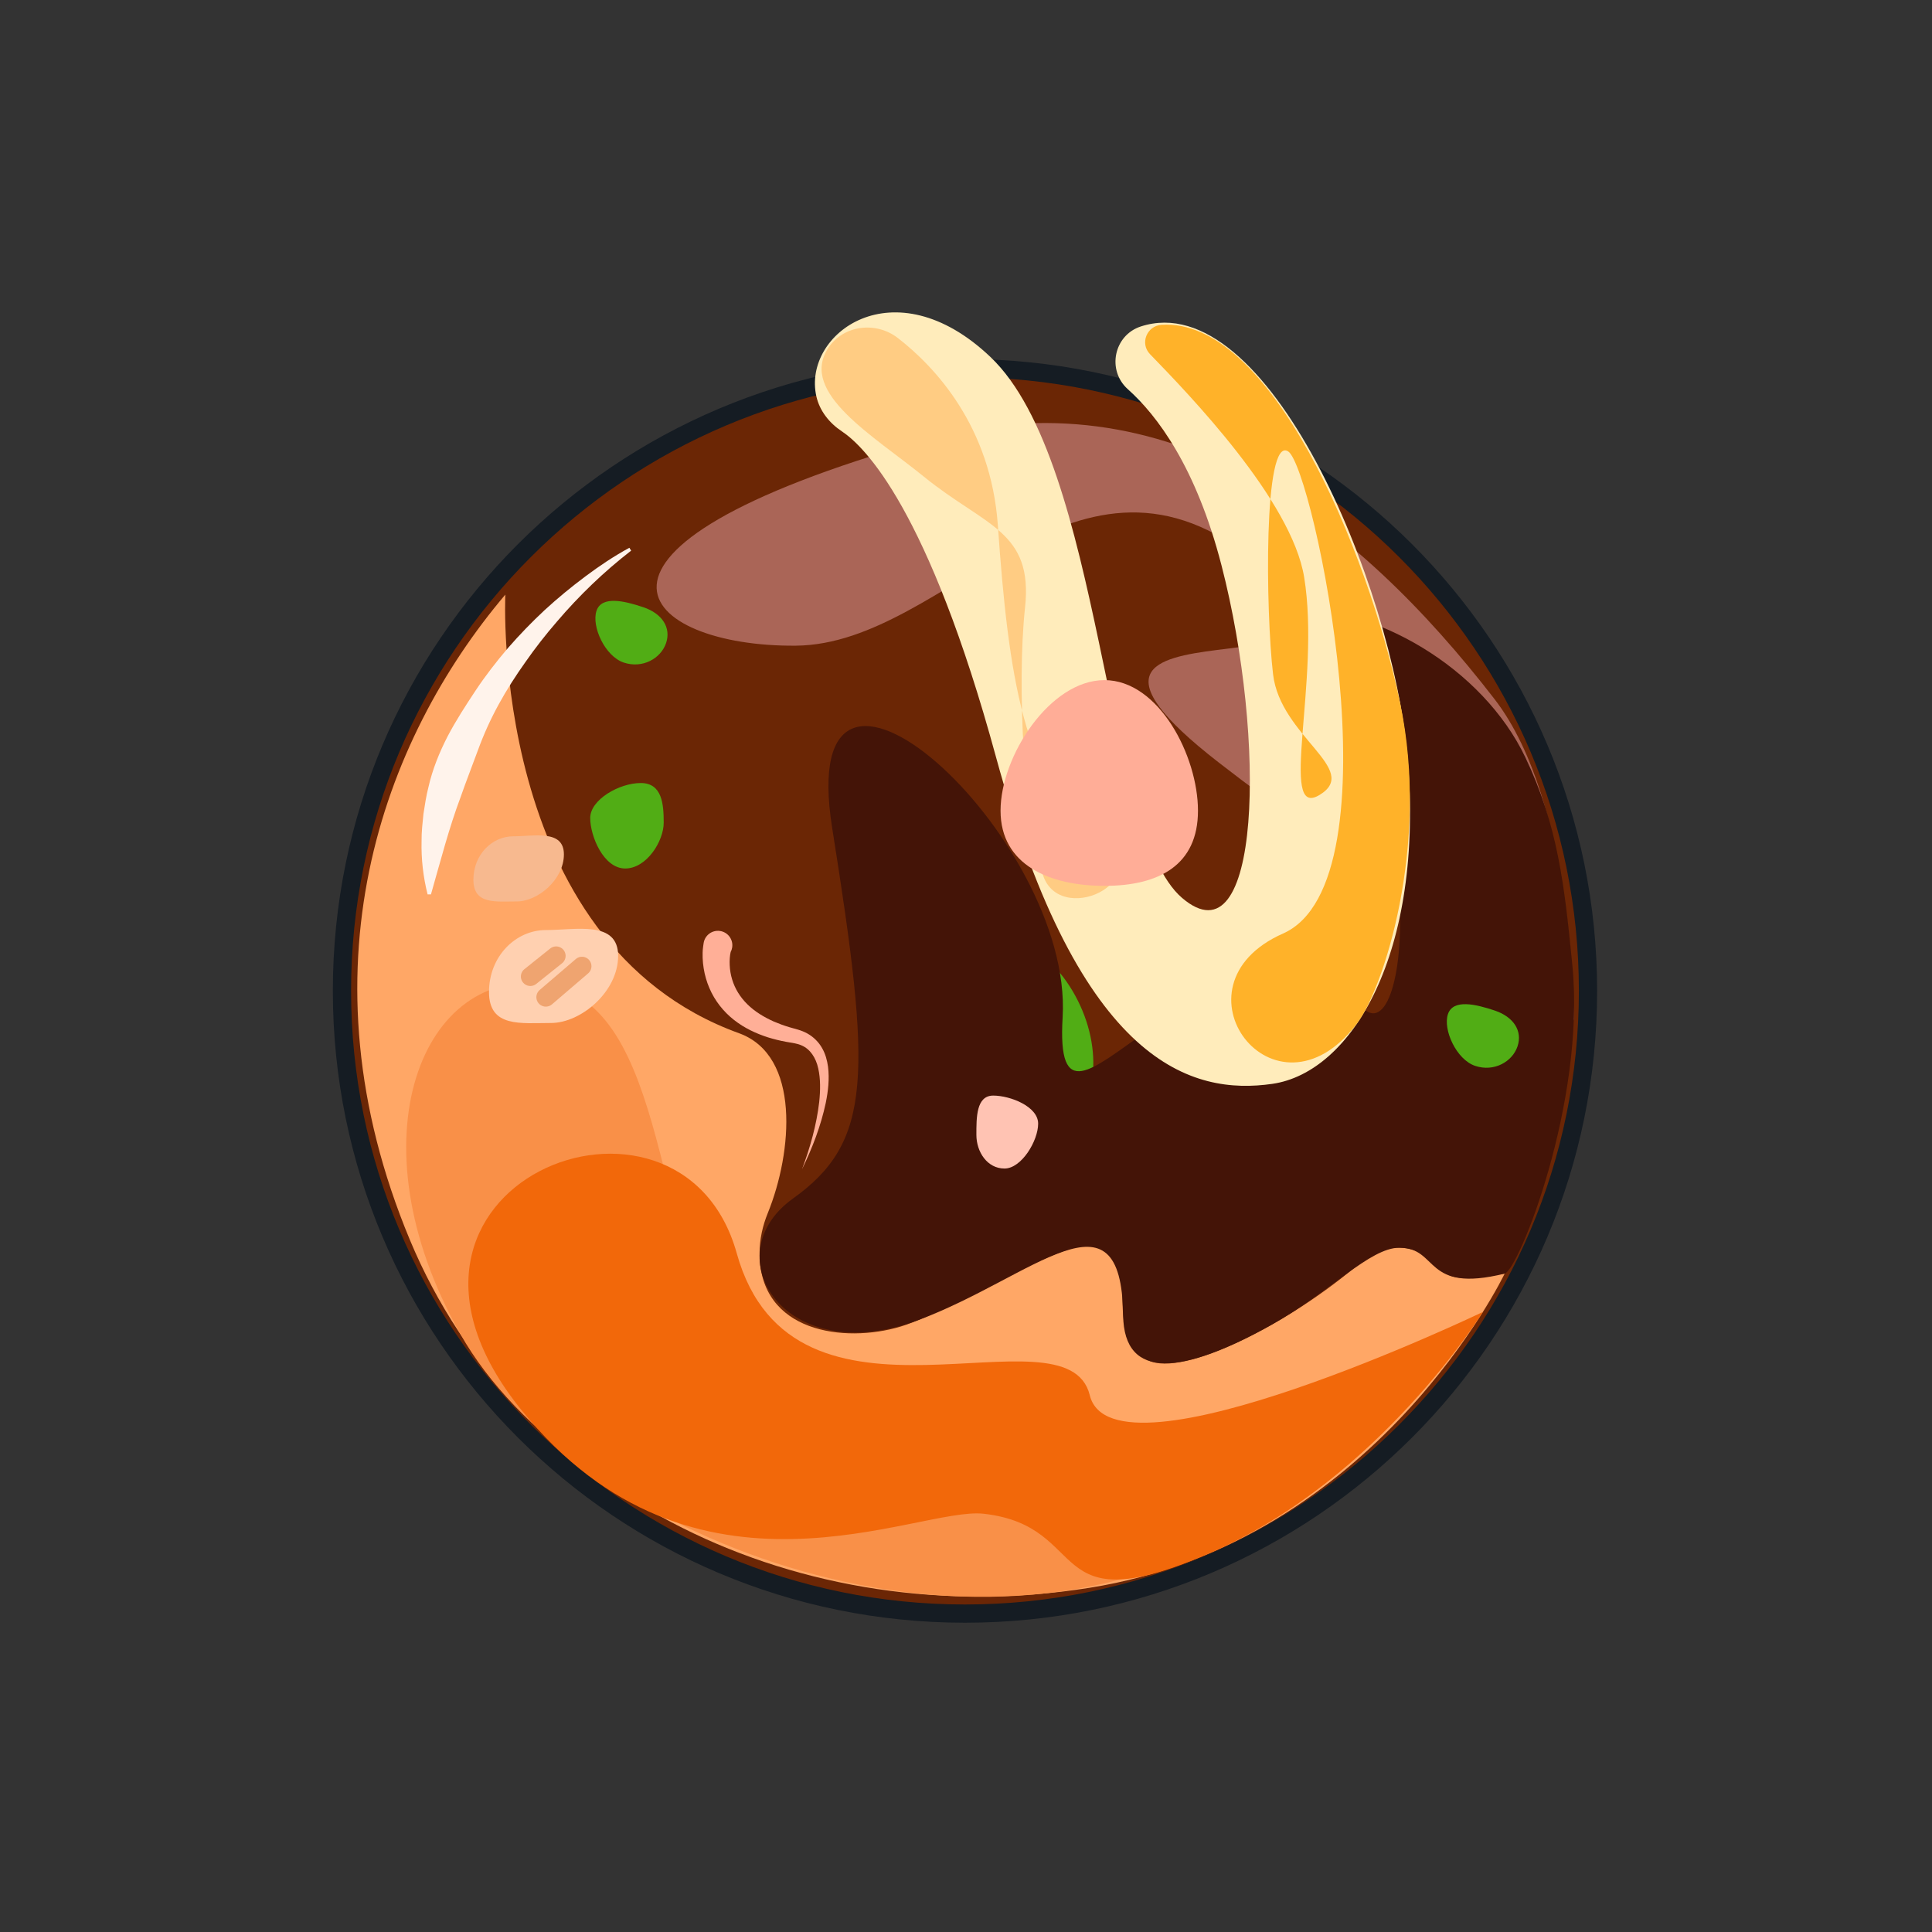 <?xml version="1.0" encoding="UTF-8"?>
<svg width="201px" height="201px" viewBox="0 0 201 201" version="1.1" xmlns="http://www.w3.org/2000/svg" xmlns:xlink="http://www.w3.org/1999/xlink">
    <rect x="0" y="0" width="201" height="201" fill="#333333" stroke="none"/>
    <title>小丸子</title>
    <g id="页面-1" stroke="none" stroke-width="1" fill="none" fill-rule="evenodd">
        <g id="美食插画库" transform="translate(-82, -363)">
            <g id="编组-7" transform="translate(82.577, 100)">
                <g id="小丸子" transform="translate(0, 263.5)">
                    <g transform="translate(35, 32)">
                        <path d="M129.634,70.589 C129.634,106.369 100.614,135.375 64.816,135.375 C29.019,135.375 2.69695053e-14,106.369 2.69695053e-14,70.589 C2.69695053e-14,34.808 29.019,5.802 64.816,5.802 C100.614,5.802 129.634,34.808 129.634,70.589" id="Fill-87" fill="#6B2605"></path>
                        <path d="M129.634,70.589 C129.634,106.369 100.614,135.375 64.816,135.375 C29.019,135.375 2.69695053e-14,106.369 2.69695053e-14,70.589 C2.69695053e-14,34.808 29.019,5.802 64.816,5.802 C100.614,5.802 129.634,34.808 129.634,70.589 Z" id="Stroke-89" stroke="#151C23" stroke-width="1.898"></path>
                        <path d="M16.997,29.36 C16.997,29.36 15.245,65.557 41.31,74.995 C47.739,77.322 46.875,87.373 44.302,93.705 C43.771,95.011 43.447,96.414 43.447,97.893 C43.447,106.101 52.246,107.274 58.112,105.515 C63.978,103.756 76.882,94.961 79.816,97.307 C82.748,99.652 79.229,106.687 83.921,109.033 C87.443,110.792 98.563,105.289 106.124,98.715 C108.464,96.681 112.047,96.849 114.024,99.238 C115.424,100.929 116.962,100.509 120.966,100.002 C120.966,100.002 107.618,127.96 77.743,132.696 C47.868,137.433 18.27,123.373 7.068,96.499 C-4.614,68.476 4.147,44.539 16.997,29.36" id="Fill-91" fill="#FFA766"></path>
                        <path d="M76.56,71.605 C79.388,77.251 78.392,83.473 74.336,85.502 C70.281,87.532 64.701,84.6 61.872,78.954 C59.045,73.308 60.04,67.085 64.096,65.056 C68.151,63.026 73.731,65.958 76.56,71.605" id="Fill-93" fill="#51AD15"></path>
                        <path d="M128.15,73.676 C128.15,73.676 128.286,51.071 119.911,40.234 C105.628,21.754 86.058,6.084 60.578,13.308 C20.153,24.768 31.237,34.807 47.211,34.675 C63.185,34.543 76.389,10.449 95.297,26.09 C114.205,41.731 66.445,27.608 91.222,46.833 C115.998,66.059 127.098,67.171 128.15,73.676" id="Fill-95" fill="#AA6557"></path>
                        <path d="M123.116,46.293 C118.715,37.069 107.536,30.299 97.317,30.617 C94.382,30.708 93.237,31.418 96.492,33.358 C113.445,43.46 111.677,76.474 106.468,72.609 C88.899,59.575 73.913,91.179 74.976,73.339 C76.095,54.572 46.916,27.977 51.004,53.665 C55.093,79.353 55.227,86.257 46.916,92.197 C38.654,98.104 46.002,110.08 60.007,104.824 C71.947,100.344 81.108,90.48 81.271,104.328 C81.352,111.197 87.527,110.459 96.687,105.342 C102.832,101.909 106.92,97.31 110.021,97.31 C114.151,97.31 112.494,102.095 120.966,100.002 C122.398,99.649 129.406,82.18 128.006,67.908 C127.187,59.547 126.485,53.353 123.116,46.293" id="Fill-97" fill="#441407"></path>
                        <path d="M49.356,8.742 C49.7,10.255 50.711,11.516 52.005,12.374 C54.375,13.947 61.004,20.46 68.043,46.257 C76.842,78.504 88.574,81.435 96.785,80.263 C104.998,79.09 112.623,66.778 110.863,46.257 C109.318,28.233 96.218,-2.779 83.116,1.462 C80.302,2.373 79.555,6.021 81.76,7.992 C84.792,10.702 88.855,16.052 91.506,26.323 C96.198,44.498 95.612,67.95 87.4,60.915 C79.188,53.879 79.188,15.769 67.456,4.629 C57.413,-4.907 47.879,2.222 49.356,8.742" id="Fill-99" fill="#FFECBB"></path>
                        <path d="M93.558,126.561 C93.558,126.561 49.33,127.431 40.854,111.79 C32.378,96.148 34.008,72.137 21.293,69.968 C8.579,67.799 0.759,85.847 12.331,106.313 C23.901,126.779 64.817,143.724 93.558,126.561" id="Fill-101" fill="#F99048"></path>
                        <path d="M118.699,103.993 C118.699,103.993 80.192,122.434 77.801,112.658 C75.411,102.883 46.94,118.958 41.071,97.886 C35.204,76.814 -0.287,90.747 18.667,114.191 C36.616,136.392 59.863,124.197 66.772,124.987 C78.182,126.29 72.802,136.713 90.406,129.03 C108.011,121.348 118.699,103.993 118.699,103.993" id="Fill-103" fill="#F2680A"></path>
                        <path d="M40.44,66.545 C40.428,66.568 40.4,66.723 40.385,66.825 C40.369,66.941 40.356,67.062 40.347,67.184 C40.328,67.429 40.328,67.679 40.34,67.928 C40.363,68.428 40.448,68.927 40.595,69.406 C40.884,70.367 41.431,71.25 42.186,71.991 C42.94,72.735 43.899,73.32 44.935,73.782 C45.458,74.004 45.999,74.205 46.556,74.369 L47.44,74.619 C47.778,74.72 48.113,74.85 48.43,75.028 C49.066,75.382 49.606,75.925 49.952,76.542 C50.305,77.159 50.478,77.825 50.568,78.473 C50.732,79.775 50.576,81.032 50.333,82.244 C49.816,84.667 48.928,86.956 47.863,89.143 C48.717,86.871 49.377,84.513 49.652,82.138 C49.777,80.955 49.798,79.753 49.55,78.654 C49.31,77.552 48.711,76.632 47.803,76.256 C47.579,76.157 47.336,76.089 47.086,76.04 L46.191,75.885 C45.566,75.77 44.943,75.615 44.323,75.425 C43.092,75.027 41.865,74.464 40.782,73.608 C39.7,72.761 38.783,71.614 38.225,70.294 C37.942,69.637 37.744,68.944 37.631,68.237 C37.575,67.884 37.536,67.527 37.524,67.164 C37.518,66.982 37.516,66.799 37.522,66.613 C37.53,66.412 37.533,66.265 37.574,65.988 L37.626,65.627 C37.744,64.806 38.506,64.237 39.328,64.356 C40.149,64.475 40.718,65.236 40.599,66.057 C40.574,66.231 40.517,66.398 40.44,66.545" id="Fill-105" fill="#FFAF97"></path>
                        <path d="M33.473,53.096 C33.473,55.001 31.709,57.856 29.467,57.856 C27.224,57.856 25.827,54.507 25.827,52.602 C25.827,50.697 28.841,48.964 31.084,48.964 C33.326,48.964 33.473,51.19 33.473,53.096" id="Fill-107" fill="#51AD15"></path>
                        <path d="M72.429,84.401 C72.429,86.181 70.706,89.071 68.924,89.071 C67.142,89.071 66.004,87.349 66.004,85.568 C66.004,83.788 65.974,81.482 67.756,81.482 C69.538,81.482 72.429,82.62 72.429,84.401" id="Fill-109" fill="#FFC3B3"></path>
                        <path d="M122.303,76.359 C121.765,77.963 119.857,79.048 117.896,78.391 C115.936,77.735 114.524,74.613 115.062,73.01 C115.599,71.406 117.969,71.976 119.93,72.633 C121.891,73.289 122.84,74.756 122.303,76.359" id="Fill-111" fill="#51AD15"></path>
                        <path d="M30.085,24.787 C27.251,26.979 24.661,29.476 22.359,32.178 C21.197,33.519 20.108,34.915 19.1,36.36 C18.08,37.794 17.128,39.272 16.292,40.806 C15.453,42.338 14.735,43.931 14.143,45.556 C13.551,47.18 12.919,48.772 12.354,50.398 C11.136,53.633 10.281,56.98 9.259,60.55 L8.908,60.548 C8.452,58.736 8.234,56.859 8.283,54.986 C8.27,54.044 8.386,53.114 8.478,52.175 C8.621,51.248 8.76,50.311 8.995,49.399 C9.412,47.557 10.124,45.797 10.982,44.127 C11.853,42.459 12.878,40.89 13.902,39.341 C14.931,37.793 16.068,36.329 17.264,34.925 C18.476,33.532 19.757,32.21 21.099,30.96 C22.452,29.721 23.863,28.557 25.325,27.467 C26.784,26.373 28.297,25.362 29.901,24.489 L30.085,24.787 Z" id="Fill-113" fill="#FFF3EB"></path>
                        <path d="M85.261,1.296 C83.726,1.399 82.997,3.242 84.067,4.346 C88.082,8.492 98.802,19.543 100.105,27.556 C101.845,38.241 97.362,52.844 101.708,50.203 C106.055,47.561 97.63,44.145 96.869,37.65 C96.108,31.155 95.841,12.754 98.448,14.468 C101.056,16.182 110.184,59.191 97.905,64.622 C85.626,70.053 97.014,85.198 105.572,74.025 C108.314,70.446 113.228,55.498 110.09,40.65 C106.635,24.296 96.515,0.543 85.261,1.296" id="Fill-115" fill="#FFB229"></path>
                        <path d="M50.567,3.744 C52.143,1.309 55.549,0.892 57.84,2.672 C61.663,5.639 67.514,11.816 68.239,22.173 C69.325,37.712 70.996,49.259 78.314,54.004 C85.633,58.75 75.085,63.998 73.019,58.784 C70.955,53.57 70.195,38.732 71.064,30.727 C71.933,22.723 66.934,22.288 60.523,17.075 C55.314,12.839 47.566,8.382 50.567,3.744" id="Fill-117" fill="#FFCC83"></path>
                        <path d="M28.732,66.946 C28.732,70.67 24.876,73.929 21.746,73.929 C18.617,73.929 15.298,74.43 15.298,70.706 C15.298,66.983 18.08,64.261 21.209,64.261 C24.339,64.261 28.732,63.223 28.732,66.946" id="Fill-119" fill="#FFD0B0"></path>
                        <line x1="22.284" y1="66.946" x2="19.597" y2="69.095" id="Stroke-121" stroke="#EFA470" stroke-width="1.968" stroke-linecap="round"></line>
                        <line x1="24.971" y1="68.021" x2="21.209" y2="71.243" id="Stroke-123" stroke="#EFA470" stroke-width="1.968" stroke-linecap="round"></line>
                        <path d="M23.09,56.389 C23.09,58.999 20.387,61.283 18.193,61.283 C16,61.283 13.674,61.634 13.674,59.024 C13.674,56.414 15.623,54.506 17.817,54.506 C20.01,54.506 23.09,53.778 23.09,56.389" id="Fill-125" fill="#F7B98F"></path>
                        <path d="M33.722,34.398 C33.184,36.002 31.276,37.088 29.315,36.431 C27.355,35.775 25.943,32.652 26.481,31.049 C27.018,29.445 29.388,30.016 31.349,30.672 C33.31,31.329 34.259,32.795 33.722,34.398" id="Fill-139" fill="#51AD15"></path>
                        <path d="M89.057,51.842 C89.057,57.511 84.998,59.663 79.326,59.663 C73.655,59.663 68.518,57.511 68.518,51.842 C68.518,46.173 73.655,38.257 79.326,38.257 C84.998,38.257 89.057,46.173 89.057,51.842" id="Fill-193" fill="#FFAD97"></path>
                    </g>
                    <rect id="矩形" opacity="0.5" x="0" y="0" width="200" height="200"></rect>
                </g>
            </g>
        </g>
    </g>
</svg>